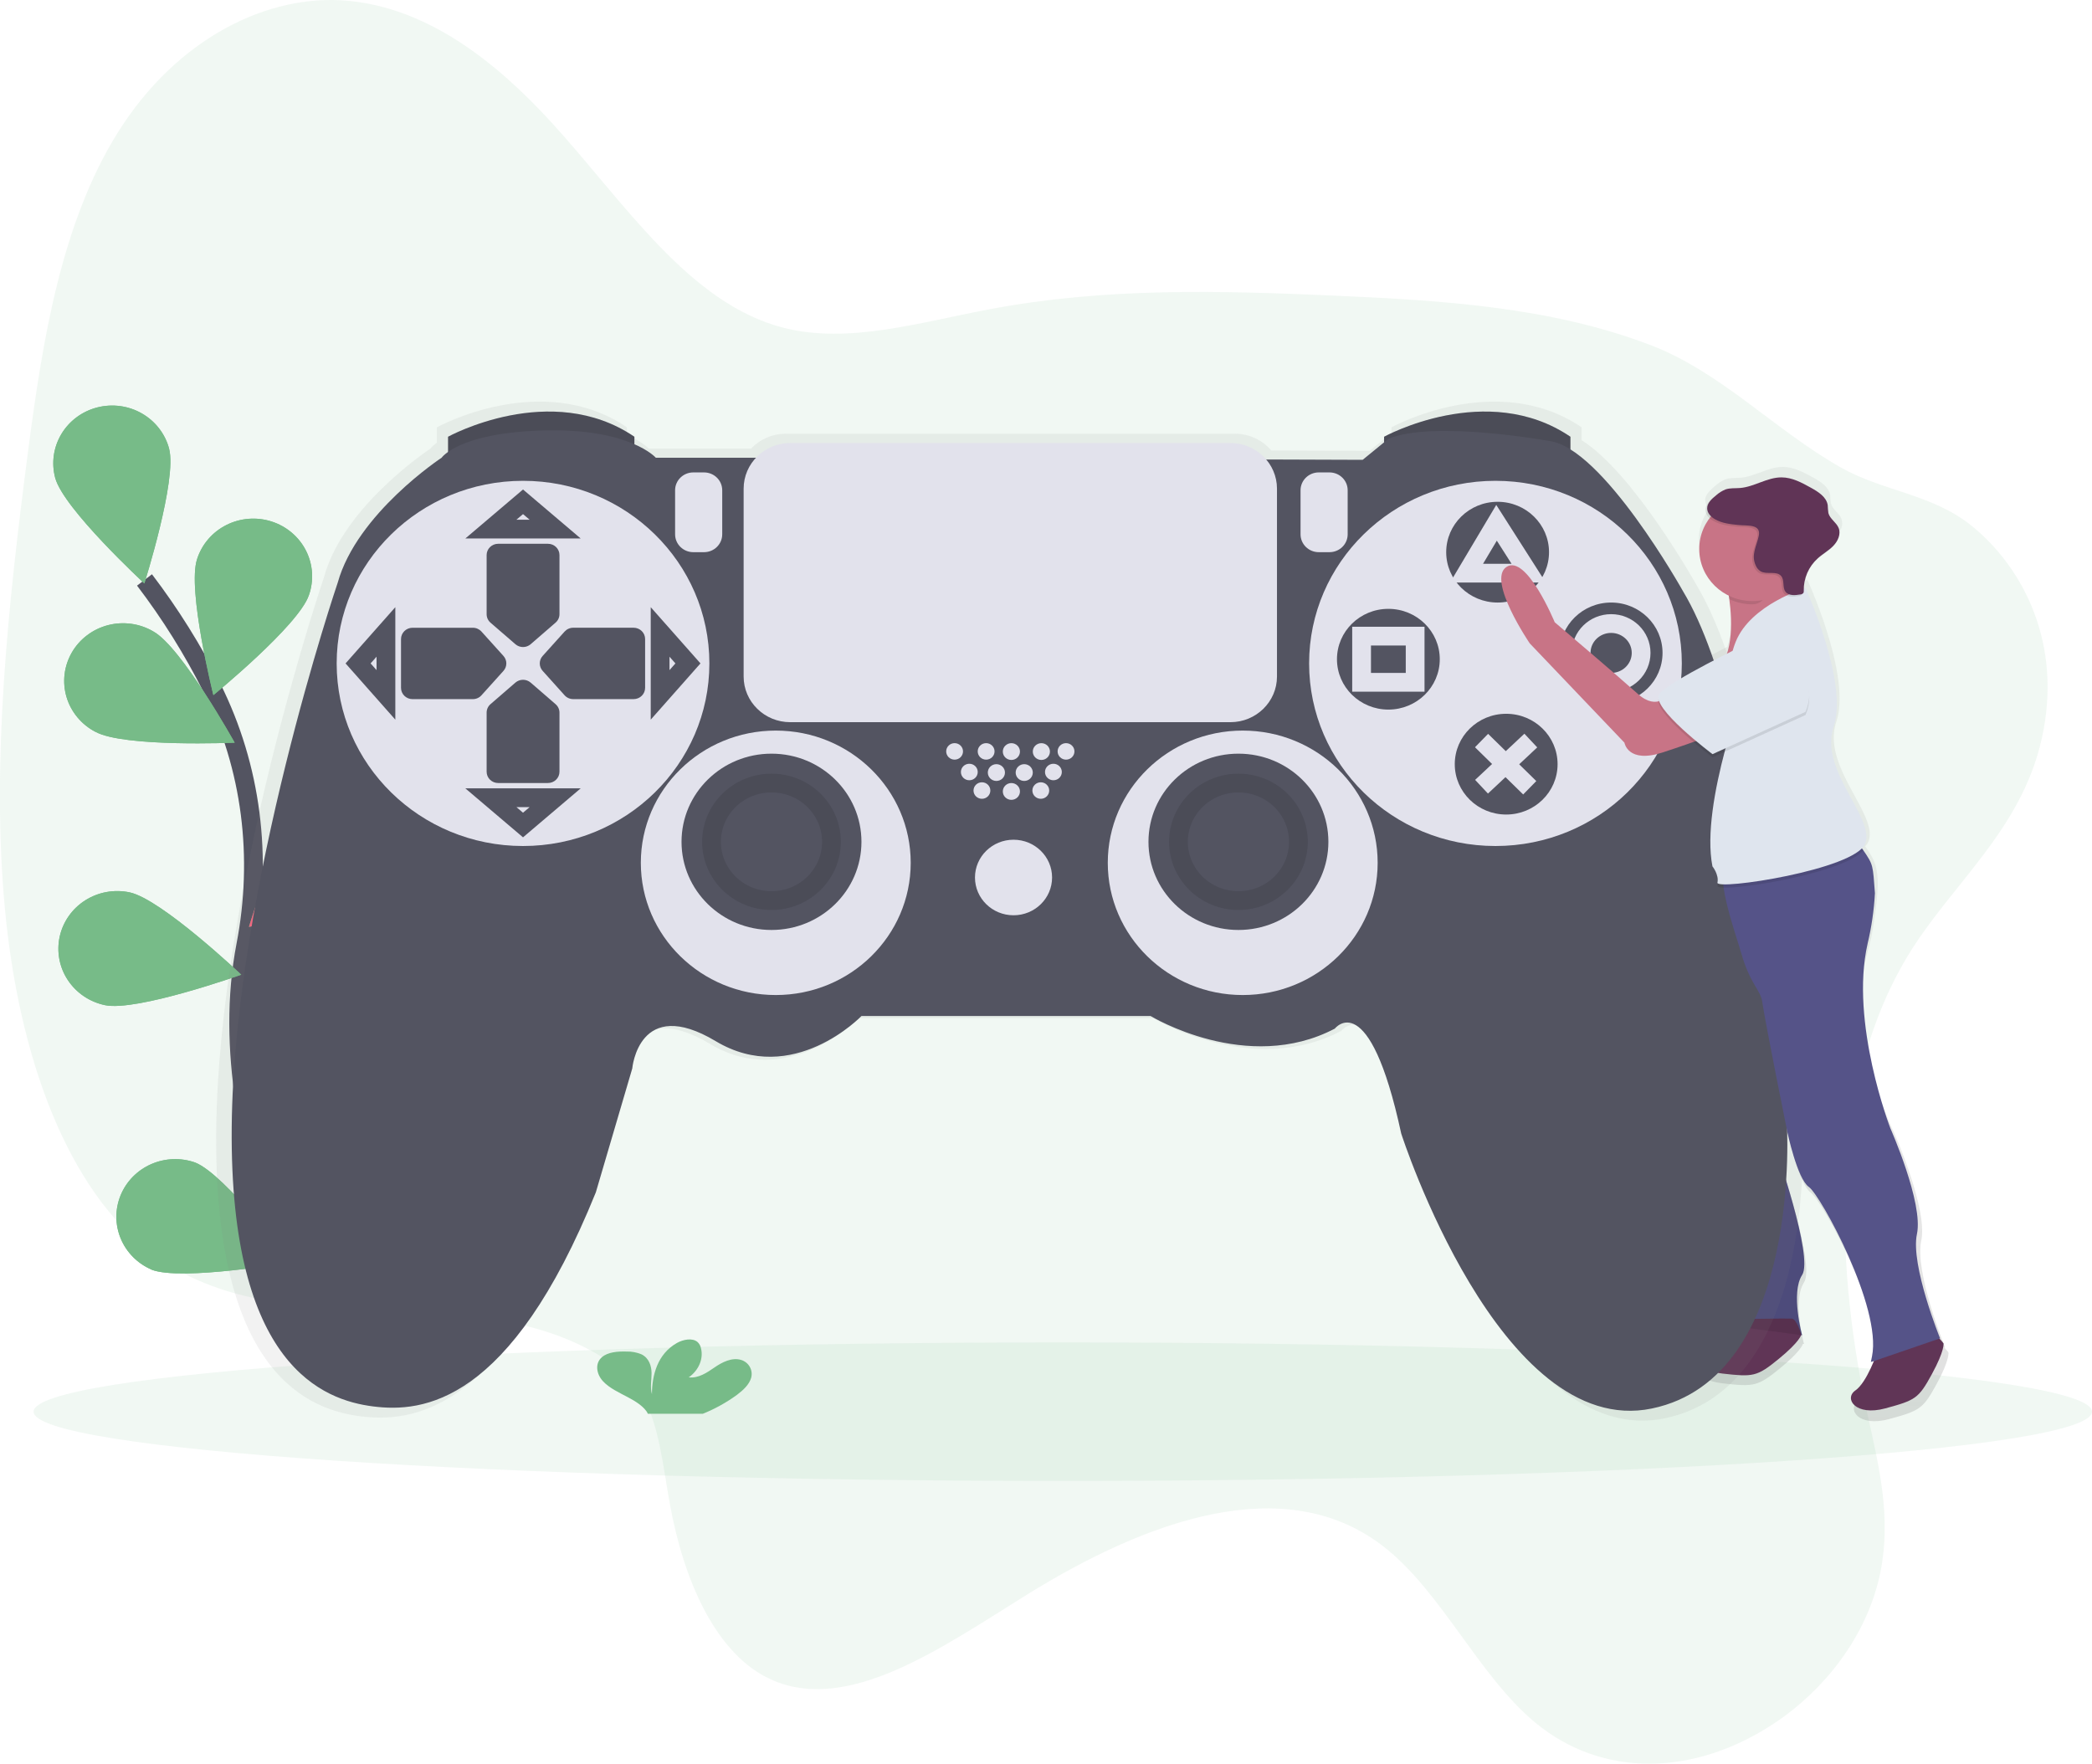 <svg width="223" height="188" viewBox="0 0 223 188" fill="none" xmlns="http://www.w3.org/2000/svg">
<g clip-path="url(#clip0)">
<path opacity="0.1" d="M203.287 102.014C194.622 116.492 195.802 135.959 199.177 151.255C200.305 156.376 201.618 161.77 200.449 167.561C199.019 174.63 194.215 180.257 189.4 183.515C180.623 189.455 170.737 189.497 163.659 183.627C157.542 178.552 153.628 169.567 147.375 164.773C136.911 156.752 122.241 162.048 109.425 170.01C100.358 175.644 90.364 182.752 82.167 179.015C76.4 176.387 72.925 168.704 71.4 160.296C70.662 156.238 70.258 151.794 68.443 148.727C67.363 146.904 65.854 145.7 64.285 144.72C49.953 135.771 30.16 143.912 16.371 133.739C7.058 126.869 1.973 112.391 0.519 96.824C-0.936 81.257 0.85 64.533 2.998 48.051C4.526 36.343 6.528 23.799 12.528 14.176C18.876 3.996 28.657 -0.693 37.06 0.081C45.462 0.855 52.663 6.345 58.83 13.098C66.536 21.541 73.423 32.383 83.562 34.949C90.469 36.697 98.098 34.352 105.5 32.96C117.873 30.634 130.02 30.978 142.078 31.506C153.622 32.012 165.232 32.701 175.915 36.775C183.475 39.659 189.197 45.867 196.236 49.836C200.819 52.423 206.043 52.655 210.29 56.143C215.523 60.441 219.964 68.482 217.628 78.807C215.406 88.631 207.894 94.329 203.287 102.014Z" fill="#77BB88"/>
<path d="M37.16 147.657C37.16 147.657 21.926 122.933 26.2 100.748C27.997 91.436 26.842 81.802 22.579 73.296C20.55 69.264 18.148 65.422 15.403 61.819" stroke="#535461" stroke-width="2" stroke-miterlimit="10"/>
<path d="M18.024 47.824C18.903 51.109 15.387 62.192 15.387 62.192C15.387 62.192 6.767 54.23 5.886 50.946C5.462 49.368 5.695 47.691 6.534 46.282C7.372 44.873 8.747 43.848 10.357 43.433C11.966 43.017 13.678 43.245 15.116 44.067C16.554 44.889 17.6 46.236 18.024 47.813V47.824Z" fill="#77BB88"/>
<path d="M32.929 63.436C31.847 66.662 22.746 74.093 22.746 74.093C22.746 74.093 19.926 62.819 21.011 59.593C21.259 58.815 21.663 58.094 22.199 57.471C22.734 56.848 23.391 56.335 24.131 55.963C24.87 55.59 25.678 55.366 26.507 55.302C27.336 55.239 28.169 55.337 28.959 55.592C29.749 55.846 30.479 56.252 31.107 56.786C31.736 57.32 32.249 57.97 32.619 58.7C32.988 59.43 33.206 60.225 33.259 61.038C33.312 61.851 33.2 62.666 32.929 63.436V63.436Z" fill="#77BB88"/>
<path d="M40.817 94.635C38.221 96.873 26.536 98.797 26.536 98.797C26.536 98.797 29.91 87.671 32.506 85.422C33.757 84.369 35.38 83.841 37.026 83.951C38.671 84.062 40.205 84.803 41.297 86.014C42.389 87.225 42.951 88.808 42.861 90.422C42.77 92.035 42.035 93.549 40.815 94.635H40.817Z" fill="#77BB88"/>
<path d="M41.363 119.559C39.192 122.206 28.006 126.025 28.006 126.025C28.006 126.025 29.413 114.498 31.584 111.854C32.63 110.592 34.143 109.788 35.792 109.617C37.442 109.446 39.093 109.921 40.385 110.94C41.678 111.958 42.506 113.436 42.69 115.051C42.873 116.667 42.396 118.287 41.363 119.559Z" fill="#77BB88"/>
<path d="M10.174 78.006C13.19 79.675 25.015 79.165 25.015 79.165C25.015 79.165 19.353 68.969 16.339 67.307C15.62 66.885 14.823 66.609 13.994 66.495C13.164 66.38 12.32 66.429 11.511 66.639C10.701 66.849 9.942 67.216 9.28 67.718C8.617 68.219 8.064 68.846 7.652 69.561C7.241 70.276 6.979 71.064 6.883 71.879C6.788 72.694 6.859 73.52 7.094 74.308C7.329 75.095 7.723 75.829 8.252 76.465C8.781 77.101 9.434 77.627 10.174 78.012V78.006Z" fill="#77BB88"/>
<path d="M11.188 107.146C14.576 107.856 25.714 103.898 25.714 103.898C25.714 103.898 17.202 95.83 13.807 95.119C12.18 94.778 10.481 95.085 9.085 95.972C7.688 96.859 6.709 98.254 6.361 99.848C6.014 101.443 6.327 103.108 7.233 104.476C8.138 105.844 9.561 106.804 11.188 107.144V107.146Z" fill="#77BB88"/>
<path d="M16.141 135.336C19.358 136.596 31.018 134.54 31.018 134.54C31.018 134.54 24.015 125.177 20.798 123.917C19.269 123.379 17.586 123.444 16.104 124.097C14.621 124.751 13.456 125.943 12.853 127.421C12.249 128.9 12.255 130.551 12.869 132.025C13.482 133.5 14.656 134.684 16.143 135.327L16.141 135.336Z" fill="#77BB88"/>
<path d="M18.024 47.824C18.903 51.109 15.387 62.192 15.387 62.192C15.387 62.192 6.767 54.23 5.886 50.946C5.462 49.368 5.695 47.691 6.534 46.282C7.372 44.873 8.747 43.848 10.357 43.433C11.966 43.017 13.678 43.245 15.116 44.067C16.554 44.889 17.6 46.236 18.024 47.813V47.824Z" fill="#77BB88"/>
<path d="M32.929 63.436C31.847 66.662 22.746 74.093 22.746 74.093C22.746 74.093 19.926 62.819 21.011 59.593C21.259 58.815 21.663 58.094 22.199 57.471C22.734 56.848 23.391 56.335 24.131 55.963C24.87 55.59 25.678 55.366 26.507 55.302C27.336 55.239 28.169 55.337 28.959 55.592C29.749 55.846 30.479 56.252 31.107 56.786C31.736 57.32 32.249 57.97 32.619 58.7C32.988 59.43 33.206 60.225 33.259 61.038C33.312 61.851 33.2 62.666 32.929 63.436V63.436Z" fill="#77BB88"/>
<path d="M40.817 94.635C38.221 96.873 26.536 98.797 26.536 98.797C26.536 98.797 29.91 87.671 32.506 85.422C33.757 84.369 35.38 83.841 37.026 83.951C38.671 84.062 40.205 84.803 41.297 86.014C42.389 87.225 42.951 88.808 42.861 90.422C42.77 92.035 42.035 93.549 40.815 94.635H40.817Z" fill="#FC6681"/>
<path d="M41.363 119.559C39.192 122.206 28.006 126.025 28.006 126.025C28.006 126.025 29.413 114.498 31.584 111.854C32.63 110.592 34.143 109.788 35.792 109.617C37.442 109.446 39.093 109.921 40.385 110.94C41.678 111.958 42.506 113.436 42.69 115.051C42.873 116.667 42.396 118.287 41.363 119.559Z" fill="#FC6681"/>
<path d="M10.174 78.006C13.19 79.675 25.015 79.165 25.015 79.165C25.015 79.165 19.353 68.969 16.339 67.307C15.62 66.885 14.823 66.609 13.994 66.495C13.164 66.38 12.32 66.429 11.511 66.639C10.701 66.849 9.942 67.216 9.28 67.718C8.617 68.219 8.064 68.846 7.652 69.561C7.241 70.276 6.979 71.064 6.883 71.879C6.788 72.694 6.859 73.52 7.094 74.308C7.329 75.095 7.723 75.829 8.252 76.465C8.781 77.101 9.434 77.627 10.174 78.012V78.006Z" fill="#77BB88"/>
<path d="M11.188 107.146C14.576 107.856 25.714 103.898 25.714 103.898C25.714 103.898 17.202 95.83 13.807 95.119C12.18 94.778 10.481 95.085 9.085 95.972C7.688 96.859 6.709 98.254 6.361 99.848C6.014 101.443 6.327 103.108 7.233 104.476C8.138 105.844 9.561 106.804 11.188 107.144V107.146Z" fill="#77BB88"/>
<path d="M16.141 135.336C19.358 136.596 31.018 134.54 31.018 134.54C31.018 134.54 24.015 125.177 20.798 123.917C19.269 123.379 17.586 123.444 16.104 124.097C14.621 124.751 13.456 125.943 12.853 127.421C12.249 128.9 12.255 130.551 12.869 132.025C13.482 133.5 14.656 134.684 16.143 135.327L16.141 135.336Z" fill="#77BB88"/>
<path opacity="0.1" d="M113.29 157.859C173.881 157.859 223 154.554 223 150.476C223 146.399 173.881 143.093 113.29 143.093C52.699 143.093 3.58 146.399 3.58 150.476C3.58 154.554 52.699 157.859 113.29 157.859Z" fill="#77BB88"/>
<path d="M207.695 144.151C207.695 144.151 207.513 143.912 207.259 143.643L207.332 143.619C207.332 143.619 204.072 135.634 204.798 132.262C205.524 128.891 201.9 120.729 201.9 120.729C201.9 120.729 196.555 110.003 199.085 101.443C199.374 100.435 199.592 99.409 199.738 98.372C200.494 93.302 200.227 92.257 198.96 90.405L198.82 90.206C198.977 90.056 199.1 89.877 199.183 89.68C200.27 86.841 194.115 81.695 195.752 76.903C197.263 72.462 193.329 63.298 192.745 61.98L192.678 61.83L192.482 61.893C192.515 60.748 192.975 59.655 193.774 58.821L193.811 58.785C194.354 58.295 195.014 57.935 195.523 57.409L195.553 57.376C195.603 57.328 195.656 57.282 195.704 57.232C196.208 56.713 196.553 55.944 196.279 55.277C196.03 54.668 195.331 54.297 195.167 53.661C195.127 53.376 195.103 53.088 195.094 52.8C194.962 51.905 194.073 51.344 193.267 50.901C192.265 50.346 191.212 49.782 190.055 49.769C188.489 49.769 187.087 50.798 185.532 50.925C185.002 50.97 184.452 50.907 183.949 51.08C183.567 51.236 183.215 51.457 182.911 51.733C182.732 51.871 182.562 52.02 182.404 52.18C182.052 52.503 181.753 52.883 181.767 53.339C181.792 53.673 181.951 53.982 182.21 54.201C181.708 54.869 181.363 55.636 181.196 56.449C181.03 57.262 181.048 58.101 181.248 58.906C181.448 59.712 181.825 60.465 182.354 61.112C182.883 61.759 183.55 62.285 184.308 62.653C184.326 62.776 184.344 62.902 184.363 63.034C184.591 64.714 184.726 67.09 184.116 68.951C181.516 70.264 177.463 72.406 176.737 73.356C176.68 73.437 176.643 73.528 176.626 73.625C176.609 73.721 176.615 73.819 176.641 73.913C176.62 74.001 176.616 74.091 176.627 74.18C176.059 74.307 175.303 74.18 174.383 73.356C172.209 71.406 165.33 65.548 165.33 65.548C165.33 65.548 162.252 58.096 160.078 59.508C157.905 60.919 162.613 67.848 162.613 67.848L172.919 78.677C172.919 78.677 173.282 80.983 177.084 79.742C178.34 79.332 179.474 78.941 180.433 78.603L180.662 78.793C179.805 83.702 179.362 90.244 182.52 92.163C182.767 92.484 182.946 92.851 183.045 93.242C183.029 93.3 183.013 93.36 183 93.418C182.758 94.398 182.605 95.397 182.543 96.403C181.948 97.736 181.674 99.186 181.742 100.64L180.531 117.534C180.531 117.534 180.351 121.259 181.618 124.098C182.885 126.937 186.87 141.133 184.153 142.198L184.411 142.232C183.632 143.017 182.322 144.207 181.324 144.442C179.808 144.796 180.232 147.073 183.593 147.453C186.954 147.834 187.358 147.802 189.722 145.872C191.804 144.171 192.135 143.411 192.183 143.247L192.302 143.263C192.302 143.263 191.034 138.65 192.302 136.699C193.569 134.748 189.406 122.861 189.406 122.861C189.372 121.342 189.429 119.823 189.578 118.31C190.217 119.95 190.674 121.087 190.674 121.087C190.674 121.087 191.76 126.233 193.028 127.128C194.295 128.023 200.996 140.258 199.909 145.581L199.784 146.201L200.09 146.113H200.117C199.699 147.127 198.939 148.729 198.099 149.317C196.832 150.212 198.099 152.156 201.359 151.268C204.62 150.38 204.98 150.203 206.43 147.543C207.88 144.883 207.695 144.151 207.695 144.151Z" fill="url(#paint0_linear)"/>
<path d="M183.699 96.774L182.904 95.814C182.091 97.294 181.704 98.962 181.783 100.64L180.6 117.158C180.6 117.158 180.422 120.801 181.662 123.577C182.902 126.354 186.797 140.232 184.141 141.272L192.099 142.326C192.099 142.326 190.859 137.815 192.099 135.907C193.338 133.998 189.265 122.376 189.265 122.376C189.265 122.376 188.911 112.661 192.274 110.404C195.638 108.146 183.699 96.774 183.699 96.774Z" fill="#555388"/>
<path d="M185.041 140.621C185.041 140.621 182.856 143.122 181.376 143.469C179.897 143.816 180.31 146.04 183.596 146.413C186.881 146.787 187.276 146.755 189.589 144.867C191.902 142.979 192.005 142.27 192.005 142.27C192.005 142.27 191.548 140.592 190.996 140.556C190.443 140.52 185.041 140.621 185.041 140.621Z" fill="#603556"/>
<path opacity="0.1" d="M184.231 97.296L182.906 95.814C182.094 97.294 181.706 98.962 181.785 100.64L180.603 117.158C180.603 117.158 180.425 120.801 181.664 123.577C182.904 126.354 186.799 140.232 184.144 141.272L192.099 142.326C192.099 142.326 190.859 137.815 192.099 135.907C193.339 133.998 189.265 122.376 189.265 122.376C189.265 122.376 188.911 112.661 192.275 110.404C195.638 108.146 184.231 97.296 184.231 97.296Z" fill="black"/>
<path d="M192.113 119.935C192.113 119.935 189.9 77.379 180.817 62.318C180.817 62.318 174.157 50.397 168.591 46.921V45.547C159.508 39.385 148.331 45.547 148.331 45.547V46.155L146.002 48.057L135.515 48.021C135.041 47.461 134.446 47.01 133.773 46.7C133.1 46.391 132.366 46.231 131.623 46.231H83.77C83.071 46.231 82.379 46.372 81.738 46.647C81.098 46.922 80.522 47.325 80.049 47.829H69.157C69.157 47.829 68.516 47.097 66.829 46.361V45.547C57.746 39.385 46.569 45.547 46.569 45.547V47.2C46.304 47.372 46.068 47.584 45.871 47.829C45.871 47.829 36.672 53.87 34.575 61.405C34.575 61.405 23.28 94.606 23.047 120.619C22.814 146.632 33.062 150.284 38.416 150.968C43.77 151.653 53.319 150.745 62.634 127.7L66.593 114.239C66.593 114.239 67.292 106.251 75.676 111.272C84.06 116.292 91.51 108.533 91.51 108.533H122.951C122.951 108.533 133.419 114.914 142.977 109.885C142.977 109.885 146.703 105.093 150.197 121.295C150.197 121.295 160.91 154.611 177.443 151.188C193.976 147.764 192.113 119.935 192.113 119.935Z" fill="url(#paint1_linear)"/>
<path d="M47.761 49.015V46.554C47.761 46.554 58.72 40.513 67.625 46.554V48.791L47.761 49.015Z" fill="#535461"/>
<path d="M147.539 49.015V46.554C147.539 46.554 158.498 40.513 167.403 46.554V48.791L147.539 49.015Z" fill="#535461"/>
<path opacity="0.1" d="M47.761 49.015V46.554C47.761 46.554 58.72 40.513 67.625 46.554V48.791L47.761 49.015Z" fill="black"/>
<path opacity="0.1" d="M147.539 49.015V46.554C147.539 46.554 158.498 40.513 167.403 46.554V48.791L147.539 49.015Z" fill="black"/>
<path d="M80.64 48.791H69.908C69.908 48.791 67.168 45.659 58.035 45.883C48.903 46.106 47.076 48.791 47.076 48.791C47.076 48.791 38.057 54.72 36.002 62.103C36.002 62.103 24.928 94.656 24.7 120.161C24.472 145.666 34.518 149.246 39.77 149.917C45.021 150.588 54.382 149.693 63.515 127.096L67.397 113.896C67.397 113.896 68.082 106.066 76.302 110.988C84.521 115.91 91.828 108.303 91.828 108.303H122.651C122.651 108.303 132.926 114.567 142.287 109.645C142.287 109.645 145.94 104.947 149.365 120.832C149.365 120.832 159.868 153.496 176.079 150.14C192.29 146.785 190.464 119.49 190.464 119.49C190.464 119.49 188.295 77.764 179.39 62.998C179.39 62.998 170.828 47.672 165.12 47.001C165.12 47.001 152.79 44.764 147.995 46.777L145.255 49.015L80.64 48.791Z" fill="#535461"/>
<path d="M55.752 90.181C66.723 90.181 75.617 81.466 75.617 70.716C75.617 59.967 66.723 51.252 55.752 51.252C44.782 51.252 35.888 59.967 35.888 70.716C35.888 81.466 44.782 90.181 55.752 90.181Z" fill="#E2E2EC"/>
<path d="M159.412 90.181C170.382 90.181 179.276 81.466 179.276 70.716C179.276 59.967 170.382 51.252 159.412 51.252C148.441 51.252 139.547 59.967 139.547 70.716C139.547 81.466 148.441 90.181 159.412 90.181Z" fill="#E2E2EC"/>
<path d="M59.214 66.376L56.565 68.672C56.341 68.865 56.052 68.972 55.753 68.972C55.455 68.972 55.166 68.865 54.942 68.672L52.289 66.376C52.159 66.264 52.055 66.126 51.983 65.972C51.911 65.818 51.874 65.651 51.873 65.481V59.165C51.874 58.846 52.003 58.541 52.234 58.316C52.464 58.09 52.776 57.964 53.101 57.964H58.41C58.571 57.964 58.731 57.995 58.88 58.055C59.03 58.115 59.165 58.204 59.279 58.316C59.393 58.428 59.484 58.56 59.545 58.707C59.607 58.853 59.639 59.009 59.638 59.167V65.477C59.637 65.648 59.598 65.816 59.525 65.971C59.452 66.126 59.346 66.264 59.214 66.376V66.376Z" fill="#535461"/>
<path d="M59.214 75.055L56.565 72.761C56.341 72.568 56.052 72.461 55.753 72.461C55.455 72.461 55.166 72.568 54.942 72.761L52.289 75.057C52.159 75.169 52.055 75.306 51.983 75.461C51.911 75.615 51.874 75.782 51.873 75.952V82.261C51.873 82.419 51.904 82.576 51.966 82.722C52.028 82.868 52.118 83.001 52.232 83.113C52.346 83.225 52.482 83.313 52.631 83.374C52.78 83.434 52.94 83.465 53.101 83.465H58.41C58.571 83.465 58.731 83.434 58.88 83.374C59.029 83.314 59.164 83.225 59.278 83.113C59.392 83.002 59.483 82.869 59.545 82.723C59.607 82.578 59.638 82.421 59.638 82.263V75.954C59.637 75.783 59.598 75.615 59.525 75.459C59.452 75.304 59.346 75.166 59.214 75.055V75.055Z" fill="#535461"/>
<path d="M51.325 74.113L53.668 71.513C53.865 71.293 53.974 71.01 53.974 70.718C53.974 70.425 53.865 70.142 53.668 69.922L51.325 67.323C51.211 67.195 51.07 67.094 50.913 67.023C50.756 66.953 50.585 66.916 50.412 66.915H43.973C43.648 66.916 43.336 67.043 43.106 67.269C42.876 67.494 42.747 67.8 42.747 68.119V73.321C42.747 73.479 42.778 73.635 42.84 73.782C42.902 73.928 42.992 74.061 43.106 74.172C43.22 74.284 43.356 74.373 43.505 74.433C43.654 74.494 43.814 74.525 43.975 74.524H50.414C50.587 74.523 50.758 74.485 50.915 74.414C51.072 74.343 51.212 74.24 51.325 74.113V74.113Z" fill="#535461"/>
<path d="M60.182 74.113L57.844 71.511C57.646 71.291 57.537 71.008 57.537 70.715C57.537 70.422 57.646 70.139 57.844 69.92L60.186 67.32C60.301 67.193 60.441 67.091 60.599 67.021C60.756 66.951 60.927 66.914 61.1 66.913H67.538C67.7 66.913 67.86 66.944 68.009 67.004C68.158 67.064 68.294 67.153 68.408 67.265C68.522 67.377 68.612 67.51 68.674 67.656C68.736 67.802 68.767 67.959 68.767 68.117V73.318C68.767 73.476 68.736 73.633 68.674 73.779C68.613 73.925 68.522 74.058 68.409 74.169C68.295 74.281 68.159 74.37 68.01 74.43C67.862 74.491 67.702 74.522 67.541 74.522H61.102C60.928 74.522 60.755 74.485 60.597 74.415C60.438 74.344 60.297 74.241 60.182 74.113Z" fill="#535461"/>
<path d="M52.327 56.398H59.177L55.752 53.489L52.327 56.398Z" stroke="#535461" stroke-width="2" stroke-miterlimit="10"/>
<path d="M52.327 85.035H59.177L55.752 87.944L52.327 85.035Z" stroke="#535461" stroke-width="2" stroke-miterlimit="10"/>
<path d="M41.14 67.361V74.072L38.171 70.716L41.14 67.361Z" stroke="#535461" stroke-width="2" stroke-miterlimit="10"/>
<path d="M70.365 67.361V74.072L73.333 70.716L70.365 67.361Z" stroke="#535461" stroke-width="2" stroke-miterlimit="10"/>
<path d="M82.695 106.066C90.639 106.066 97.079 99.755 97.079 91.971C97.079 84.186 90.639 77.876 82.695 77.876C74.75 77.876 68.31 84.186 68.31 91.971C68.31 99.755 74.75 106.066 82.695 106.066Z" fill="#E2E2EC"/>
<path d="M82.238 99.13C87.534 99.13 91.828 94.923 91.828 89.734C91.828 84.544 87.534 80.337 82.238 80.337C76.942 80.337 72.648 84.544 72.648 89.734C72.648 94.923 76.942 99.13 82.238 99.13Z" fill="#535461"/>
<path d="M132.469 106.066C140.414 106.066 146.854 99.755 146.854 91.971C146.854 84.186 140.414 77.876 132.469 77.876C124.525 77.876 118.085 84.186 118.085 91.971C118.085 99.755 124.525 106.066 132.469 106.066Z" fill="#E2E2EC"/>
<path d="M132.012 99.13C137.309 99.13 141.602 94.923 141.602 89.734C141.602 84.544 137.309 80.337 132.012 80.337C126.716 80.337 122.423 84.544 122.423 89.734C122.423 94.923 126.716 99.13 132.012 99.13Z" fill="#535461"/>
<path opacity="0.1" d="M82.238 95.998C85.769 95.998 88.631 93.193 88.631 89.734C88.631 86.274 85.769 83.469 82.238 83.469C78.707 83.469 75.845 86.274 75.845 89.734C75.845 93.193 78.707 95.998 82.238 95.998Z" stroke="black" stroke-width="2" stroke-miterlimit="10"/>
<path opacity="0.1" d="M132.013 95.998C135.544 95.998 138.406 93.193 138.406 89.734C138.406 86.274 135.544 83.469 132.013 83.469C128.482 83.469 125.62 86.274 125.62 89.734C125.62 93.193 128.482 95.998 132.013 95.998Z" stroke="black" stroke-width="2" stroke-miterlimit="10"/>
<path d="M108.039 97.564C110.308 97.564 112.148 95.761 112.148 93.537C112.148 91.313 110.308 89.51 108.039 89.51C105.769 89.51 103.929 91.313 103.929 93.537C103.929 95.761 105.769 97.564 108.039 97.564Z" fill="#E2E2EC"/>
<path d="M101.757 80.974C102.253 80.974 102.654 80.581 102.654 80.095C102.654 79.61 102.253 79.216 101.757 79.216C101.262 79.216 100.86 79.61 100.86 80.095C100.86 80.581 101.262 80.974 101.757 80.974Z" fill="#E2E2EC"/>
<path d="M105.119 80.974C105.614 80.974 106.016 80.581 106.016 80.095C106.016 79.61 105.614 79.216 105.119 79.216C104.623 79.216 104.221 79.61 104.221 80.095C104.221 80.581 104.623 80.974 105.119 80.974Z" fill="#E2E2EC"/>
<path d="M104.671 85.147C105.166 85.147 105.568 84.753 105.568 84.268C105.568 83.782 105.166 83.388 104.671 83.388C104.175 83.388 103.773 83.782 103.773 84.268C103.773 84.753 104.175 85.147 104.671 85.147Z" fill="#E2E2EC"/>
<path d="M107.81 85.259C108.315 85.259 108.724 84.858 108.724 84.364C108.724 83.87 108.315 83.469 107.81 83.469C107.306 83.469 106.897 83.87 106.897 84.364C106.897 84.858 107.306 85.259 107.81 85.259Z" fill="#E2E2EC"/>
<path d="M110.945 85.147C111.441 85.147 111.842 84.753 111.842 84.268C111.842 83.782 111.441 83.388 110.945 83.388C110.45 83.388 110.048 83.782 110.048 84.268C110.048 84.753 110.45 85.147 110.945 85.147Z" fill="#E2E2EC"/>
<path d="M103.326 83.171C103.822 83.171 104.223 82.778 104.223 82.292C104.223 81.807 103.822 81.413 103.326 81.413C102.83 81.413 102.429 81.807 102.429 82.292C102.429 82.778 102.83 83.171 103.326 83.171Z" fill="#E2E2EC"/>
<path d="M106.212 83.245C106.716 83.245 107.125 82.845 107.125 82.35C107.125 81.856 106.716 81.456 106.212 81.456C105.707 81.456 105.298 81.856 105.298 82.35C105.298 82.845 105.707 83.245 106.212 83.245Z" fill="#E2E2EC"/>
<path d="M109.18 83.245C109.684 83.245 110.093 82.845 110.093 82.35C110.093 81.856 109.684 81.456 109.18 81.456C108.676 81.456 108.267 81.856 108.267 82.35C108.267 82.845 108.676 83.245 109.18 83.245Z" fill="#E2E2EC"/>
<path d="M112.29 83.171C112.785 83.171 113.187 82.778 113.187 82.292C113.187 81.807 112.785 81.413 112.29 81.413C111.794 81.413 111.393 81.807 111.393 82.292C111.393 82.778 111.794 83.171 112.29 83.171Z" fill="#E2E2EC"/>
<path d="M107.81 81.008C108.315 81.008 108.724 80.607 108.724 80.113C108.724 79.619 108.315 79.218 107.81 79.218C107.306 79.218 106.897 79.619 106.897 80.113C106.897 80.607 107.306 81.008 107.81 81.008Z" fill="#E2E2EC"/>
<path d="M111.007 81.008C111.511 81.008 111.92 80.607 111.92 80.113C111.92 79.619 111.511 79.218 111.007 79.218C110.502 79.218 110.093 79.619 110.093 80.113C110.093 80.607 110.502 81.008 111.007 81.008Z" fill="#E2E2EC"/>
<path d="M113.635 80.974C114.131 80.974 114.532 80.581 114.532 80.095C114.532 79.61 114.131 79.216 113.635 79.216C113.14 79.216 112.738 79.61 112.738 80.095C112.738 80.581 113.14 80.974 113.635 80.974Z" fill="#E2E2EC"/>
<path d="M75.046 50.357H73.904C72.832 50.357 71.963 51.209 71.963 52.259V56.957C71.963 58.007 72.832 58.859 73.904 58.859H75.046C76.118 58.859 76.987 58.007 76.987 56.957V52.259C76.987 51.209 76.118 50.357 75.046 50.357Z" fill="#E2E2EC"/>
<path d="M141.716 50.357H140.575C139.503 50.357 138.634 51.209 138.634 52.259V56.957C138.634 58.007 139.503 58.859 140.575 58.859H141.716C142.788 58.859 143.657 58.007 143.657 56.957V52.259C143.657 51.209 142.788 50.357 141.716 50.357Z" fill="#E2E2EC"/>
<path d="M159.64 64.228C162.666 64.228 165.12 61.824 165.12 58.859C165.12 55.893 162.666 53.489 159.64 53.489C156.614 53.489 154.16 55.893 154.16 58.859C154.16 61.824 156.614 64.228 159.64 64.228Z" fill="#535461"/>
<path d="M147.995 75.638C151.022 75.638 153.475 73.234 153.475 70.269C153.475 67.303 151.022 64.9 147.995 64.9C144.969 64.9 142.516 67.303 142.516 70.269C142.516 73.234 144.969 75.638 147.995 75.638Z" fill="#535461"/>
<path d="M171.741 74.967C174.767 74.967 177.221 72.563 177.221 69.598C177.221 66.632 174.767 64.228 171.741 64.228C168.715 64.228 166.261 66.632 166.261 69.598C166.261 72.563 168.715 74.967 171.741 74.967Z" fill="#535461"/>
<path d="M160.553 86.825C163.579 86.825 166.033 84.421 166.033 81.456C166.033 78.49 163.579 76.086 160.553 76.086C157.527 76.086 155.073 78.49 155.073 81.456C155.073 84.421 157.527 86.825 160.553 86.825Z" fill="#535461"/>
<path d="M131.156 47.225H84.236C81.493 47.225 79.269 49.404 79.269 52.091V72.115C79.269 74.802 81.493 76.981 84.236 76.981H131.156C133.899 76.981 136.122 74.802 136.122 72.115V52.091C136.122 49.404 133.899 47.225 131.156 47.225Z" fill="#E2E2EC"/>
<path d="M156.329 61.096L159.526 55.727L162.951 61.096H156.329Z" stroke="#E2E2EC" stroke-width="2" stroke-miterlimit="10"/>
<path d="M150.849 67.808H145.141V72.73H150.849V67.808Z" stroke="#E2E2EC" stroke-width="2" stroke-miterlimit="10"/>
<path d="M171.741 72.73C173.506 72.73 174.938 71.328 174.938 69.598C174.938 67.868 173.506 66.466 171.741 66.466C169.976 66.466 168.544 67.868 168.544 69.598C168.544 71.328 169.976 72.73 171.741 72.73Z" stroke="#E2E2EC" stroke-width="2" stroke-miterlimit="10"/>
<path d="M157.927 78.939L163.065 83.972" stroke="#E2E2EC" stroke-width="2" stroke-miterlimit="10"/>
<path d="M163.179 78.939L157.927 83.861" stroke="#E2E2EC" stroke-width="2" stroke-miterlimit="10"/>
<path d="M78.541 148.697C79.226 148.185 79.877 147.579 80.076 146.847C80.177 146.459 80.123 146.046 79.924 145.696C79.724 145.345 79.395 145.083 79.005 144.963C78.021 144.664 76.97 145.207 76.171 145.758C75.372 146.308 74.461 146.937 73.418 146.82C74.498 146.055 75.016 144.807 74.714 143.688C74.664 143.444 74.538 143.222 74.354 143.051C73.808 142.583 72.817 142.784 72.164 143.151C70.084 144.321 69.504 146.579 69.493 148.612C69.283 147.879 69.461 147.116 69.454 146.362C69.447 145.608 69.191 144.775 68.397 144.371C67.888 144.155 67.338 144.052 66.785 144.068C65.851 144.042 64.807 144.115 64.17 144.664C63.378 145.335 63.584 146.482 64.273 147.23C64.963 147.977 66.013 148.447 66.979 148.964C67.716 149.357 68.461 149.816 68.913 150.438C68.971 150.52 69.019 150.609 69.056 150.702H74.918C76.205 150.183 77.422 149.51 78.541 148.697V148.697Z" fill="#77BB88"/>
<path d="M200.076 144.225C200.076 144.225 199.015 147.357 197.775 148.216C196.535 149.076 197.775 150.993 200.971 150.125C204.168 149.257 204.513 149.084 205.928 146.482C207.344 143.881 207.168 143.187 207.168 143.187C207.168 143.187 206.106 141.8 205.57 141.972C205.033 142.144 200.076 144.225 200.076 144.225Z" fill="#603556"/>
<path d="M193.525 66.327C193.525 66.327 179.184 74.133 182.548 71.878C184.808 70.363 184.671 66.343 184.338 63.866C184.233 63.094 184.109 62.472 184.034 62.123C183.991 61.926 183.963 61.816 183.963 61.816C183.963 61.816 190.918 57.727 190.528 60.185C190.528 60.208 190.528 60.23 190.516 60.253C190.483 60.417 190.465 60.584 190.464 60.752C190.416 63.28 193.525 66.327 193.525 66.327Z" fill="#C87486"/>
<path d="M177.942 73.96C177.942 73.96 176.703 75.869 174.579 73.96C172.456 72.052 165.727 66.327 165.727 66.327C165.727 66.327 162.718 59.04 160.59 60.429C158.462 61.819 163.069 68.584 163.069 68.584L173.161 79.167C173.161 79.167 173.515 81.422 177.235 80.207C180.954 78.992 183.609 77.952 183.609 77.952L177.942 73.96Z" fill="#C87486"/>
<path d="M206.805 142.663L199.727 145.093L199.428 145.178L199.551 144.572C200.613 139.368 194.071 127.396 192.823 126.528C191.574 125.66 190.516 120.624 190.516 120.624C190.516 120.624 188.197 109.173 187.843 106.753C187.754 106.146 187.429 105.663 187.037 104.996C186.444 103.986 185.984 102.907 185.667 101.784C184.888 99.099 183.073 94.333 183.74 91.637C183.874 91.089 183.324 92.49 183.511 91.955L183.619 91.66L197.953 89.749C198.191 90.032 198.413 90.327 198.62 90.633C199.704 92.21 199.633 92.21 199.862 95.208C199.763 97.017 199.503 98.814 199.083 100.578C197.154 108.997 201.506 120.266 201.506 120.266C201.506 120.266 205.047 128.246 204.339 131.542C203.631 134.837 206.805 142.663 206.805 142.663Z" fill="#555388"/>
<path opacity="0.1" d="M198.619 90.631C196.498 93.237 182.911 95.262 183.08 94.434C183.131 94.148 183.109 93.855 183.016 93.579C183.151 93.03 183.314 92.487 183.504 91.953L183.612 91.658L197.953 89.749C198.19 90.031 198.413 90.326 198.619 90.631V90.631Z" fill="black"/>
<path d="M192.464 62.678C192.464 62.678 186.619 64.418 185.021 68.41C183.422 72.401 186.233 72.618 186.233 72.618C186.233 72.618 181.21 85.594 182.541 92.351C182.541 92.351 183.249 93.219 183.073 94.085C182.897 94.951 197.768 92.698 198.827 89.921C199.887 87.145 193.87 82.115 195.464 77.431C197.058 72.746 192.464 62.678 192.464 62.678Z" fill="#DFE5EE"/>
<path opacity="0.1" d="M190.517 60.602C190.507 60.654 190.489 60.704 190.464 60.752C190.222 61.199 189.453 60.709 189.72 61.38C188.692 62.392 188.368 64.416 186.8 64.416C185.947 64.419 185.104 64.231 184.336 63.868C184.231 63.096 184.108 62.474 184.032 62.125C184.717 61.727 190.197 58.617 190.526 60.188C190.551 60.325 190.548 60.466 190.517 60.602V60.602Z" fill="black"/>
<path d="M186.797 64.072C189.925 64.072 192.461 61.587 192.461 58.521C192.461 55.455 189.925 52.97 186.797 52.97C183.668 52.97 181.132 55.455 181.132 58.521C181.132 61.587 183.668 64.072 186.797 64.072Z" fill="#C87486"/>
<path opacity="0.1" d="M192.464 76.216L182.55 80.726C182.55 80.726 175.821 75.697 176.883 74.312C177.945 72.927 186.267 68.942 186.267 68.942C186.267 68.942 194.765 70.665 192.464 76.216Z" fill="black"/>
<path d="M192.464 75.878L182.55 80.388C182.55 80.388 175.821 75.357 176.885 73.969C177.949 72.582 186.269 68.6 186.269 68.6C186.269 68.6 194.765 70.318 192.464 75.878Z" fill="#DFE5EE"/>
<path opacity="0.1" d="M185.162 56.143C184.297 56.058 183.402 55.964 182.651 55.536C182.214 55.29 181.815 54.883 181.801 54.389C181.785 53.807 182.285 53.353 182.744 52.984C183.042 52.714 183.386 52.498 183.76 52.346C184.251 52.178 184.788 52.239 185.306 52.196C186.831 52.071 188.197 51.055 189.729 51.064C190.854 51.064 191.889 51.628 192.868 52.172C193.651 52.606 194.521 53.156 194.651 54.029C194.66 54.31 194.684 54.591 194.722 54.87C194.884 55.492 195.567 55.854 195.811 56.449C196.078 57.1 195.74 57.854 195.247 58.362C194.754 58.87 194.106 59.219 193.587 59.693C193.106 60.13 192.725 60.662 192.468 61.253C192.212 61.845 192.086 62.483 192.099 63.125C192.11 63.21 192.097 63.296 192.06 63.374C192.021 63.42 191.972 63.458 191.917 63.485C191.862 63.512 191.802 63.527 191.74 63.53C191.176 63.633 190.48 63.689 190.142 63.233C189.804 62.776 190.071 62.016 189.685 61.566C189.194 60.986 188.162 61.447 187.498 61.067C187.274 60.925 187.099 60.72 186.996 60.479C186.448 59.322 187.075 58.414 187.304 57.308C187.571 56.017 186.091 56.234 185.162 56.143Z" fill="black"/>
<path d="M185.34 55.966C184.475 55.881 183.58 55.787 182.829 55.36C182.393 55.114 181.993 54.706 181.979 54.212C181.963 53.63 182.463 53.176 182.922 52.807C183.22 52.537 183.564 52.322 183.938 52.169C184.429 52.002 184.966 52.062 185.484 52.019C187.009 51.894 188.375 50.878 189.907 50.887C191.032 50.887 192.067 51.451 193.046 51.995C193.829 52.429 194.699 52.979 194.829 53.852C194.838 54.133 194.862 54.414 194.9 54.693C195.062 55.315 195.745 55.677 195.989 56.273C196.256 56.923 195.919 57.678 195.425 58.185C194.932 58.693 194.284 59.042 193.765 59.517C193.283 59.954 192.901 60.487 192.644 61.08C192.387 61.674 192.261 62.313 192.275 62.958C192.286 63.042 192.273 63.128 192.236 63.206C192.196 63.252 192.148 63.29 192.093 63.317C192.038 63.344 191.978 63.36 191.916 63.362C191.352 63.465 190.656 63.521 190.318 63.065C189.98 62.608 190.247 61.848 189.861 61.398C189.37 60.819 188.338 61.28 187.674 60.899C187.45 60.757 187.275 60.552 187.171 60.311C186.619 59.152 187.249 58.237 187.477 57.12C187.747 55.843 186.267 56.062 185.34 55.966Z" fill="#603456"/>
</g>
<defs>
<linearGradient id="paint0_linear" x1="183.6" y1="151.476" x2="183.6" y2="49.76" gradientUnits="userSpaceOnUse">
<stop stop-color="#808080" stop-opacity="0.25"/>
<stop offset="0.54" stop-color="#808080" stop-opacity="0.12"/>
<stop offset="1" stop-color="#808080" stop-opacity="0.1"/>
</linearGradient>
<linearGradient id="paint1_linear" x1="98622" y1="76814.2" x2="98622" y2="24069.8" gradientUnits="userSpaceOnUse">
<stop stop-color="#808080" stop-opacity="0.25"/>
<stop offset="0.54" stop-color="#808080" stop-opacity="0.12"/>
<stop offset="1" stop-color="#808080" stop-opacity="0.1"/>
</linearGradient>
<clipPath id="clip0">
<rect width="223" height="188" fill="white"/>
</clipPath>
</defs>
</svg>
